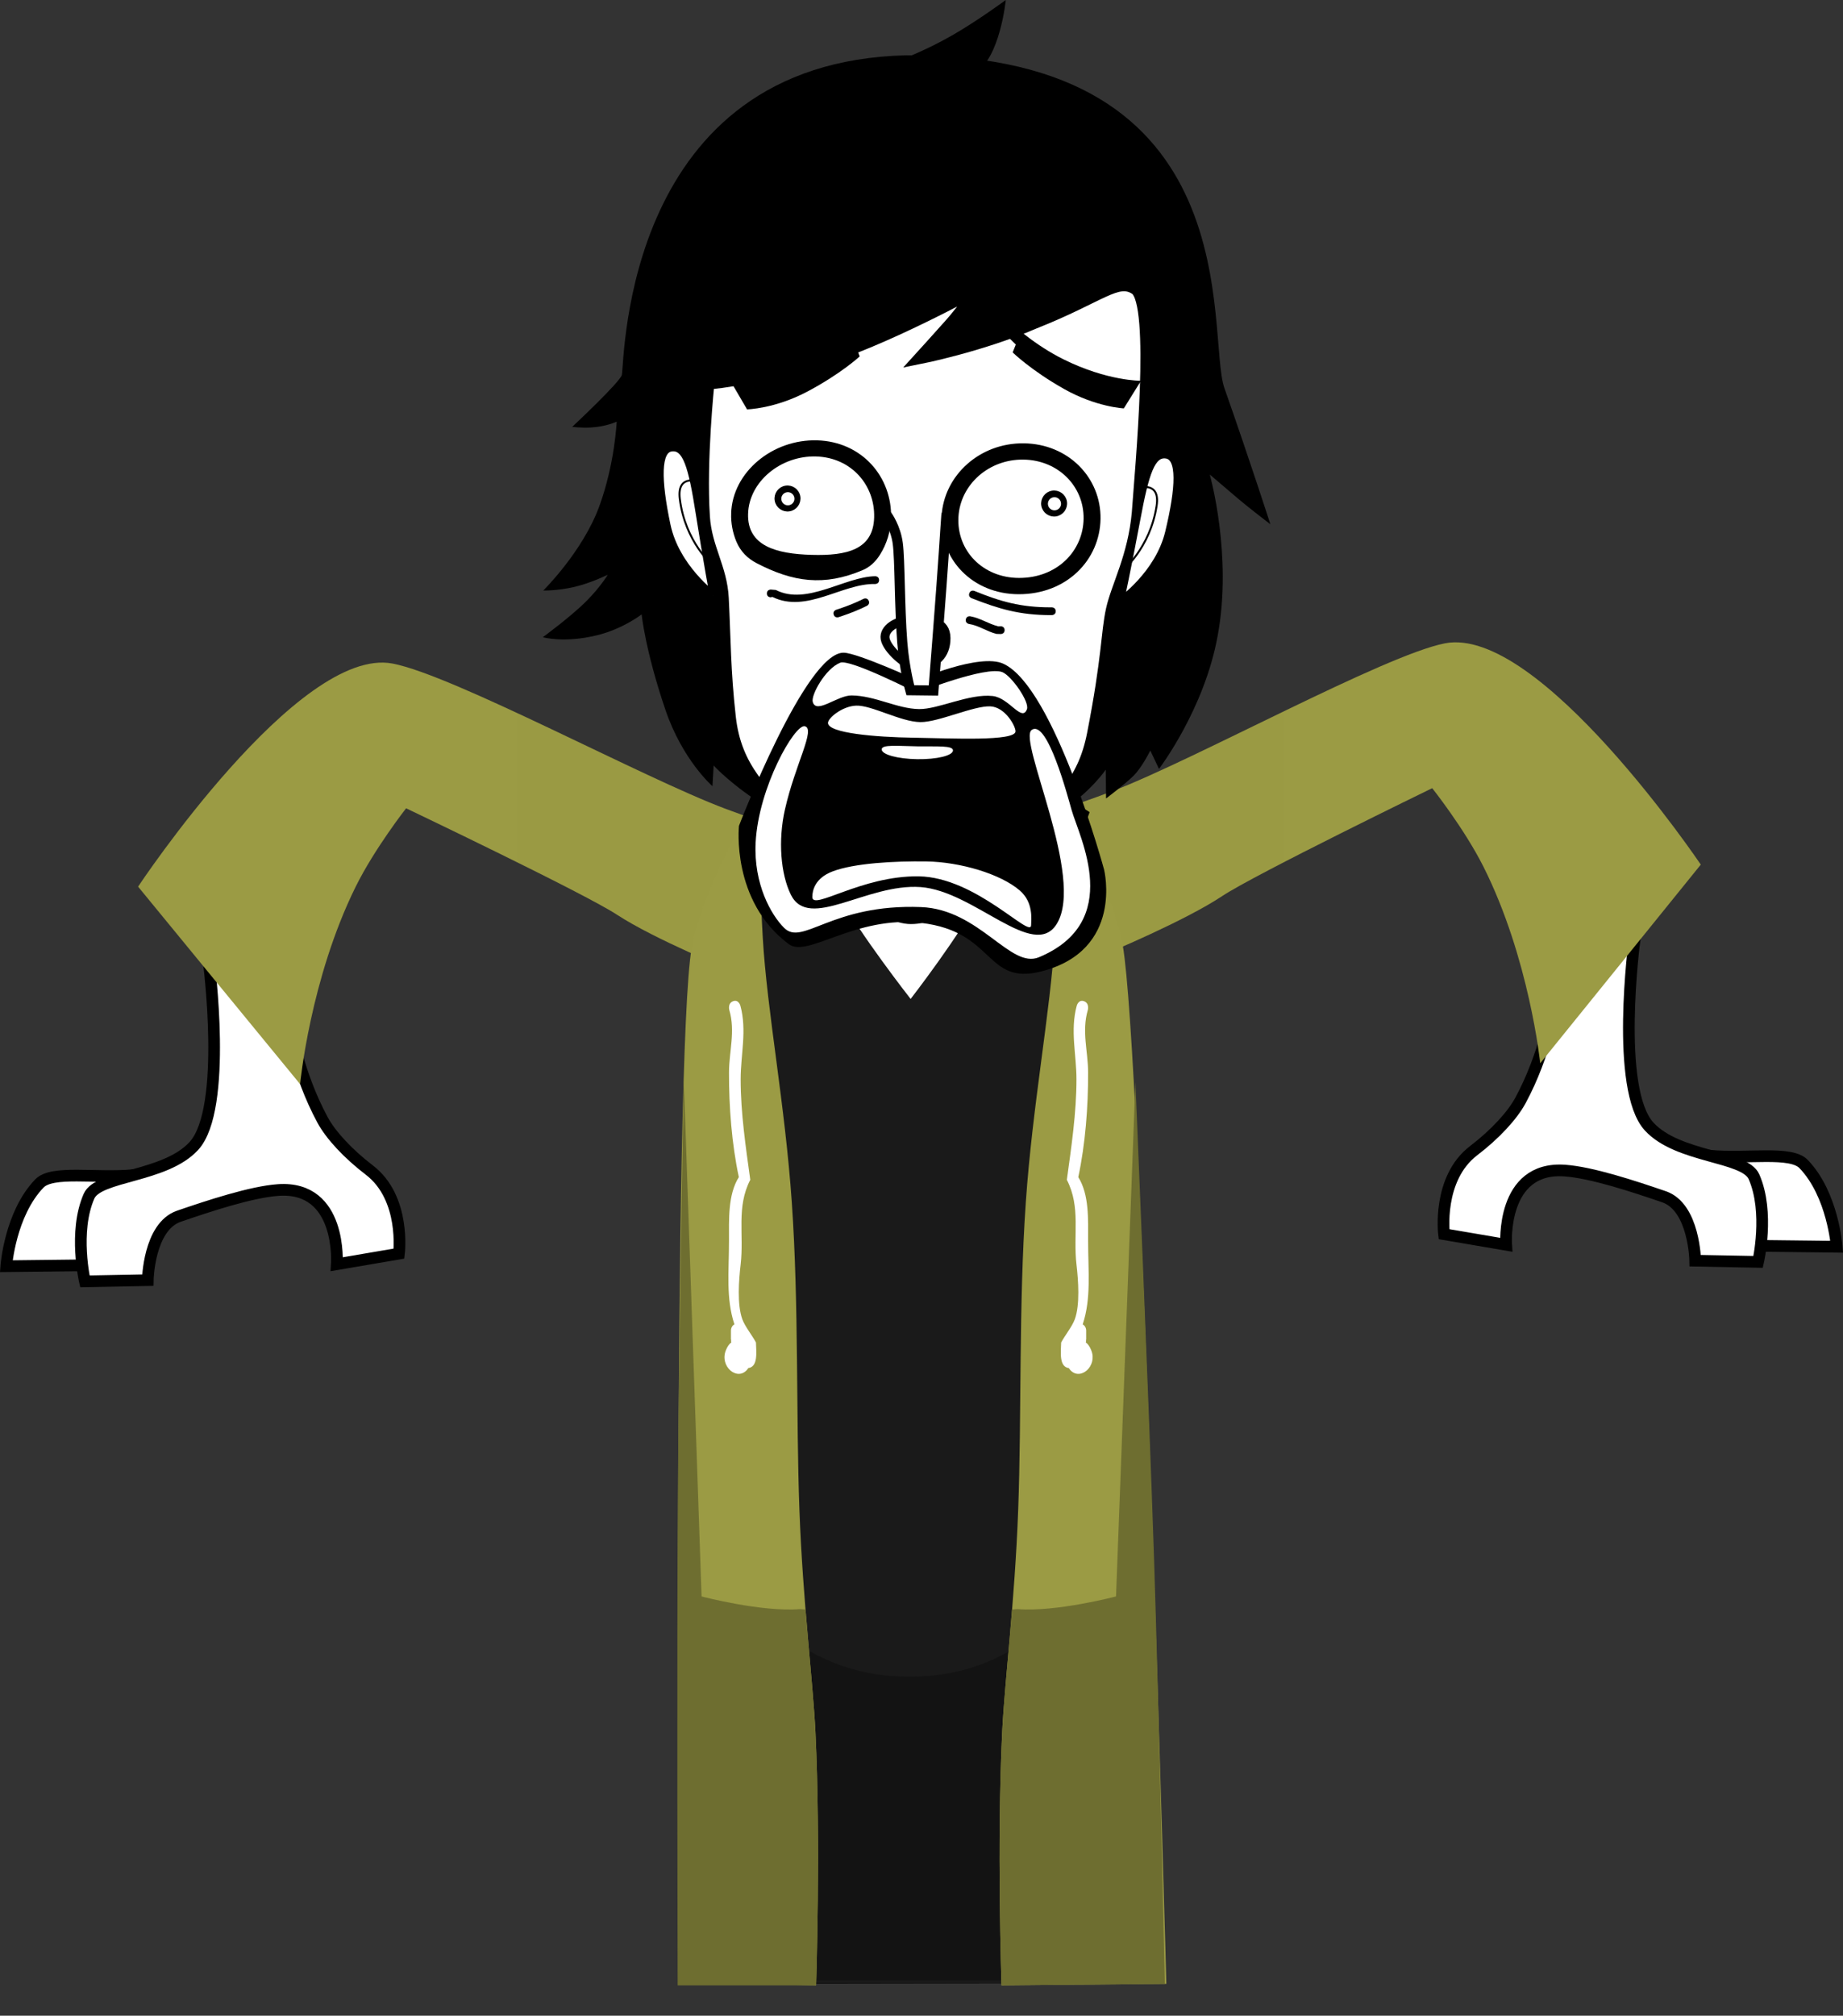 <svg viewBox="0,0,236.992,259.043" height="259.043" width="236.992" xmlns:xlink="http://www.w3.org/1999/xlink" xmlns="http://www.w3.org/2000/svg" version="1.1"><rect x="0" y="0" width="236.992" height="259.043" fill="#333333" stroke="none"/><g transform="translate(-123.994,-52.199)"><g style="mix-blend-mode: normal" stroke-dashoffset="0" stroke-dasharray="" stroke-miterlimit="10" stroke-linejoin="miter" fill-rule="nonzero" data-paper-data="{&quot;isPaintingLayer&quot;:true}"><path stroke-linecap="butt" stroke-width="1.5" stroke="#000000" fill="#ffffff" d="M124.8,214.921c0,0 0.482,-6.71 4.256,-10.63c1.65,-1.714 7.147,-0.633 12.13,-1.069c0.35,2.057 0.775,4.14 1.288,6.21c-0.444,0.056 -0.848,0.134 -1.203,0.236c-6.637,1.918 -3.419,5.102 -3.419,5.102z"></path><path stroke-linecap="butt" stroke-width="1.5" stroke="#000000" fill="#ffffff" d="M134.91,216.866c0,0 -1.481,-6.361 0.531,-10.943c1.2,-2.733 9.755,-2.403 13.478,-6.449c4.418,-4.802 1.891,-23.908 1.891,-23.908l10.5,8.5c0,0 0.933,6.084 4.159,12.054c1.052,1.947 3.272,4.353 6.014,6.445c4.713,3.594 3.815,10.739 3.815,10.739l-7.989,1.362c0,0 0.706,-10.106 -7.529,-9.536c-3.445,0.239 -8.872,2.028 -12.771,3.366c-3.9,1.338 -4.011,8.217 -4.011,8.217z"></path><path stroke-linecap="butt" stroke-width="0" stroke="none" fill="#9b9b44" d="M162.582,191.52l-20.831,-25.377c0,0 20.558,-30.977 32.716,-28.67c7.822,1.484 32.205,14.682 42.787,18.652c11.105,4.165 20.154,5.884 20.154,5.884l-19.2,14.994c0,0 -10.04,-4.084 -14.878,-7.252c-4.194,-2.747 -27.115,-13.677 -27.115,-13.677c0,0 -4.071,5.198 -6.49,10.089c-5.847,11.821 -7.143,25.358 -7.143,25.358z"></path><path stroke-linecap="butt" stroke-width="1.5" stroke="#000000" fill="#ffffff" d="M347.126,212.271c0,0 3.218,-3.185 -3.419,-5.102c-0.354,-0.102 -0.759,-0.18 -1.203,-0.236c0.513,-2.07 0.938,-4.153 1.288,-6.21c4.984,0.436 10.48,-0.645 12.13,1.069c3.774,3.92 4.256,10.63 4.256,10.63z"></path><path stroke-linecap="butt" stroke-width="1.5" stroke="#000000" fill="#ffffff" d="M341.982,214.214c0,0 -0.112,-6.879 -4.011,-8.217c-3.9,-1.338 -9.326,-3.128 -12.771,-3.366c-8.235,-0.571 -7.529,9.536 -7.529,9.536l-7.989,-1.362c0,0 -0.897,-7.144 3.815,-10.739c2.743,-2.092 4.962,-4.499 6.014,-6.445c3.226,-5.97 4.159,-12.054 4.159,-12.054l10.5,-8.5c0,0 -2.528,19.106 1.891,23.908c3.723,4.046 12.278,3.716 13.478,6.449c2.012,4.582 0.531,10.943 0.531,10.943z"></path><path stroke-linecap="butt" stroke-width="0" stroke="none" fill="#9b9b44" d="M314.726,163.531c-2.454,-4.873 -6.563,-10.042 -6.563,-10.042c0,0 -22.841,11.096 -27.016,13.873c-4.815,3.203 -14.825,7.36 -14.825,7.36l-19.307,-14.855c0,0 9.036,-1.784 20.111,-6.029c10.553,-4.045 34.841,-17.419 42.651,-18.96c12.141,-2.395 32.922,28.433 32.922,28.433l-20.647,25.526c0,0 -1.394,-13.527 -7.325,-25.306z"></path><path stroke-linecap="butt" stroke-width="2" stroke="none" fill="#000000" fill-opacity="0.01" d="M190.505,311.242v-251.373h98.59v251.373z"></path><path stroke-linecap="butt" stroke-width="1.5" stroke="none" fill="#000000" d="M256.439,201.951c-0.571,0 -1.034,-0.463 -1.034,-1.034c0,-0.571 0.463,-1.034 1.034,-1.034c0.571,0 1.034,0.463 1.034,1.034c0,0.571 -0.463,1.034 -1.034,1.034z"></path><path stroke-linecap="butt" stroke-width="0" stroke="#000000" fill="#000000" d="M251.179,206.186c-4.463,-0.314 -6.552,-1.794 -6.17,-2.58c0.118,-0.242 2.846,1.064 6.97,1.305c6.409,0.375 8.51,-0.632 8.51,-0.632v1.346c0,0 -2.413,1.047 -9.311,0.561z"></path><path stroke-linecap="butt" stroke-width="1.5" stroke="none" fill="#000000" d="M223.366,200.917c0,-0.571 0.463,-1.034 1.034,-1.034c0.571,0 1.034,0.463 1.034,1.034c0,0.571 -0.463,1.034 -1.034,1.034c-0.571,0 -1.034,-0.463 -1.034,-1.034z"></path><path stroke-linecap="butt" stroke-width="0" stroke="#000000" fill="#000000" d="M229.66,206.186c-6.897,0.486 -9.311,-0.561 -9.311,-0.561v-1.346c0,0 2.101,1.007 8.51,0.632c4.124,-0.241 6.853,-1.547 6.97,-1.305c0.383,0.786 -1.706,2.266 -6.17,2.58z"></path><path stroke-linecap="butt" stroke-width="2" stroke="#000000" fill="#ffffff" d="M241.25,151.075c8.985,-0.045 16.083,2.319 21.64,5.897c-0.381,1.011 -0.603,2.1 -0.636,3.236c-0.001,0.099 -0.002,0.196 -0.004,0.292c-0.361,18.012 0.14,36.031 0,54.046c-0.235,30.222 -4.199,61.512 1.085,91.5l-41.408,0.062c-0.007,-11.702 -0.157,-23.406 -0.177,-35.108c-0.007,-4.071 -0.977,-8.351 -1,-12.454c-0.144,-26.073 -0.118,-52.146 0,-78.219c0.032,-7.164 2.202,-16.954 2.001,-25.226c5.035,-2.45 11.139,-3.99 18.499,-4.027z"></path><path stroke-linecap="butt" stroke-width="2" stroke="#000000" fill="#ffffff" d=""></path><path stroke-linecap="butt" stroke-width="1.5" stroke="none" fill="#000000" data-paper-data="{&quot;index&quot;:null}" d="M240.94,262.738c-0.819,0 -1.483,-0.664 -1.483,-1.483c0,-0.819 0.664,-1.483 1.483,-1.483c0.819,0 1.483,0.664 1.483,1.483c0,0.819 -0.664,1.483 -1.483,1.483z"></path><path stroke-linecap="butt" stroke-width="0" stroke="#000000" fill="#1a1a1a" d="M215.877,307.023v-119.975c0,0 0.783,-9.794 0.783,-14.734c0,-2.015 -0.155,-5.097 -0.327,-7.897c3.884,-2.469 7.411,-6.293 10.932,-8.769c0.002,-0.002 0.004,-0.003 0.007,-0.005c1.209,3.518 3.093,8.698 4.648,11.656c2.505,4.765 9.172,13.276 9.172,13.276c0,0 6.559,-8.463 9.026,-13.402c1.194,-2.39 2.579,-6.437 3.631,-9.759c4.018,1.93 6.001,1.75 8.604,5.362c1.046,1.451 2.312,2.961 3.743,4.418c-0.113,2.027 -0.196,4.06 -0.196,5.628c0,4.873 0.783,14.734 0.783,14.734v119.467z"></path><path stroke-linecap="butt" stroke-width="0" stroke="#000000" fill="#131313" d="M215.544,306.69v-61.889c1.093,12.798 11.827,22.845 24.908,22.845c0.056,0 0.111,-0 0.167,-0.001c0.056,0 0.111,0.001 0.167,0.001c0.111,0 0.222,-0.001 0.333,-0.002c0.111,0.001 0.222,0.002 0.333,0.002c13.036,0 23.741,-9.977 24.897,-22.712v61.756z"></path><path stroke-linecap="butt" stroke-width="0" stroke="none" fill="#9b9b44" d="M211.269,307.014c0,0 -0.73,-119.277 1.667,-133c1.389,-7.955 9,-20.667 9,-20.667c0,0 -0.542,7.72 0.144,19.383c0.553,9.417 2.86,21.403 3.731,33.972c0.923,13.33 0.527,27.315 0.982,39.582c0.437,11.769 1.739,21.958 2.056,28.469c0.697,14.313 0.087,32.594 0.087,32.594z"></path><path stroke-linecap="butt" stroke-width="0" stroke="none" fill="#6e6e30" d="M211.135,307.348c0,0 -0.11,-42.99 0.025,-63.151c0.125,-18.527 0.759,-53.329 0.759,-53.329l2.29,66.493c0,0 7.683,2.024 12.649,1.631c0.238,0.019 0.476,0.034 0.716,0.046c0.51,6.306 1.078,11.708 1.274,15.717c0.697,14.313 0.087,32.594 0.087,32.594z"></path><path stroke-linecap="butt" stroke-width="0" stroke="none" fill="#9b9b44" d="M252.778,307.348c0,0 -0.61,-18.281 0.087,-32.594c0.317,-6.512 1.619,-16.7 2.056,-28.469c0.456,-12.267 0.059,-26.252 0.982,-39.582c0.87,-12.569 3.177,-24.555 3.731,-33.972c0.685,-11.663 0.144,-19.383 0.144,-19.383c0,0 7.211,12.445 8.6,20.4c2.396,13.723 5.6,133.4 5.6,133.4z"></path><path stroke-linecap="butt" stroke-width="0" stroke="none" fill="#6e6e30" d="M252.778,307.348c0,0 -0.61,-18.281 0.087,-32.594c0.195,-4.009 0.763,-9.411 1.274,-15.717c0.239,-0.012 0.478,-0.028 0.716,-0.046c4.966,0.393 12.649,-1.631 12.649,-1.631l2.49,-66.093c0,0 1.755,41.491 2.403,61.336c0.611,18.715 1.381,54.544 1.381,54.544z"></path><path stroke-linecap="butt" stroke-width="0.5" stroke="none" fill="#ffffff" d="M263.656,224.532c-0.016,0.057 -0.031,0.119 -0.044,0.184c0.259,0.174 0.505,0.503 0.715,1.033c0.803,2.028 -1.411,3.927 -2.692,2.53c-0.076,-0.083 -0.142,-0.171 -0.198,-0.263c-1.275,-0.172 -1.025,-2.032 -0.989,-3.29c0.47,-0.89 1.414,-2.05 1.756,-2.987c0.686,-1.879 0.449,-5.035 0.217,-7.019c-0.453,-3.871 0.58,-7.371 -1.241,-10.901c0.584,-4.252 1.236,-8.592 1.236,-12.916c0,-3.206 -0.828,-6.272 0.038,-9.468c0,0 0.237,-0.843 0.949,-0.562c0.712,0.281 0.474,1.125 0.474,1.125c-0.805,2.73 0.03,5.316 0.038,8.017c0.013,4.422 -0.354,9.191 -1.264,13.46c1.419,2.258 1.264,5.456 1.264,8.174c0,4.008 0.412,7.385 -0.694,10.746c0.262,0.139 0.444,0.45 0.444,0.812v1.185h-0.047z"></path><path stroke-linecap="butt" stroke-width="0.5" stroke="none" fill="#ffffff" data-paper-data="{&quot;index&quot;:null}" d="M218.034,224.39h-0.047v-1.185c0,-0.362 0.182,-0.673 0.444,-0.812c-1.106,-3.361 -0.694,-6.738 -0.694,-10.746c0,-2.718 -0.155,-5.916 1.264,-8.174c-0.911,-4.269 -1.277,-9.038 -1.264,-13.46c0.008,-2.701 0.843,-5.287 0.038,-8.017c0,0 -0.237,-0.843 0.474,-1.125c0.712,-0.281 0.949,0.562 0.949,0.562c0.867,3.196 0.038,6.262 0.038,9.468c0,4.324 0.651,8.664 1.236,12.916c-1.821,3.531 -0.788,7.031 -1.241,10.901c-0.232,1.984 -0.469,5.141 0.217,7.019c0.342,0.937 1.287,2.098 1.756,2.987c0.035,1.258 0.286,3.118 -0.989,3.29c-0.057,0.092 -0.122,0.18 -0.198,0.263c-1.281,1.397 -3.495,-0.502 -2.692,-2.53c0.21,-0.53 0.456,-0.858 0.715,-1.033c-0.013,-0.065 -0.028,-0.126 -0.044,-0.184z"></path><path stroke-linecap="butt" stroke-width="1.5" stroke="none" fill="#000000" d="M197.575,107.054c0,0 6.248,-5.833 6.388,-6.697c0.369,-2.266 0.409,-40.171 36.561,-41.053c44.645,-0.273 38.504,35.905 40.921,42.782c3.315,9.429 5.906,17.487 5.906,17.487c0,0 -2.737,-2.093 -4.034,-3.192c-1.21,-1.025 -3.756,-3.2 -3.756,-3.2c0,0 2.942,10.391 1.014,20.712c-1.698,9.458 -7.544,17.119 -7.544,17.119l-1.121,-2.364c0,0 -1.054,2.183 -2.208,3.301c-1.154,1.118 -3.48,2.863 -3.48,2.863l-0.039,-3.705c0,0 -7.217,10.916 -24.504,10.521c-16.301,-0.489 -25.916,-11.048 -25.916,-11.048l-0.154,2.653c0,0 -3.847,-3.348 -6.042,-9.795c-2.615,-7.684 -3.063,-12.288 -3.063,-12.288c0,0 -2.366,1.865 -5.756,2.692c-4.248,1.036 -6.951,0.246 -6.951,0.246c0,0 3.647,-2.665 5.652,-4.689c1.786,-1.803 2.695,-3.339 2.695,-3.339c0,0 -2.123,1.054 -4.256,1.557c-2.225,0.525 -4.037,0.473 -4.037,0.473c0,0 5.047,-4.965 7.186,-10.772c2.02,-5.483 2.257,-10.926 2.257,-10.926c0,0 -1.371,0.642 -3.341,0.747c-1.249,0.067 -2.377,-0.083 -2.377,-0.083z"></path><path stroke-linecap="butt" stroke-width="1.5" stroke="#000000" fill="#ffffff" d="M214.531,118.615c-0.472,-7.301 0.581,-17.148 0.581,-17.148c0,0 3.411,0.008 13.958,-2.944c8.103,-2.268 20.681,-9.191 20.681,-9.191c0,0 -2.203,2.974 -3.471,4.411c-1.349,1.528 -4.058,4.505 -4.058,4.505c0,0 7.861,-1.555 14.741,-4.518c8.618,-3.412 10.678,-5.9 13.015,-4.406c2.758,1.763 0.697,23.195 0.306,28.748c-0.503,5.663 -2.669,9.462 -3.33,12.474c-0.66,3.012 -0.498,6.13 -2.436,16.006c-1.21,6.163 -4.289,8.864 -10.229,14.516c-5.939,5.652 -9.186,9.122 -13.146,9.134c-3.811,0.012 -8.862,-5.228 -13.785,-10.581c-5.243,-5.701 -8.752,-8.604 -9.497,-15.278c-0.671,-6.011 -0.634,-9.919 -0.904,-15.263c-0.197,-3.906 -2.168,-6.477 -2.426,-10.464z"></path><path stroke-linecap="butt" stroke-width="1.5" stroke="none" fill="#000000" data-paper-data="{&quot;index&quot;:null}" d="M254.619,96.477c0,0 -1.138,-1.063 -3.063,-3.157c-1.758,-1.913 -2.9,-3.799 -2.9,-3.799l0.44,-1.102c0,0 4.575,6.436 11.642,9.952c5.651,2.811 9.977,2.763 9.977,2.763l-2.205,3.547c0,0 -3.558,-0.165 -7.686,-2.492c-4.274,-2.41 -6.611,-4.702 -6.611,-4.702z"></path><path stroke-linecap="butt" stroke-width="1" stroke="#000000" fill="#ffffff" data-paper-data="{&quot;index&quot;:null}" d="M215.751,128.761c0,0 -4.881,-3.587 -6.035,-9.063c-1.214,-5.761 -1.321,-9.753 0.623,-9.984c1.945,-0.231 2.669,2.415 3.612,8.408c0.944,5.993 1.799,10.638 1.799,10.638z"></path><path stroke-linecap="round" stroke-width="0.25" stroke="#000000" fill="none" d="M215.606,124.811c0,0 -3.522,-2.974 -4.196,-8.512c-0.377,-3.089 2.189,-2.249 2.189,-2.249"></path><path stroke-linecap="butt" stroke-width="1.4" stroke="#000000" fill="#000000" d="M218.714,118.199c0.141,-4.89 4.966,-8.866 10.337,-8.711c5.371,0.155 8.965,4.377 8.824,9.268c-0.046,1.601 -0.518,3.09 -1.32,4.364c-0.551,0.875 -1.188,1.403 -1.926,1.714c-4.731,1.992 -8.465,1.482 -13.02,-0.884c-1.02,-0.53 -1.824,-1.308 -2.295,-2.458c-0.419,-1.025 -0.635,-2.136 -0.601,-3.292z"></path><path stroke-linecap="butt" stroke-width="0" stroke="none" fill="#ffffff" d="M220.19,118.231c0.119,-4.137 4.201,-7.501 8.746,-7.369c4.544,0.131 7.585,3.703 7.465,7.841c-0.119,4.137 -3.503,4.933 -8.047,4.802c-4.544,-0.131 -8.284,-1.136 -8.164,-5.273z"></path><path stroke-linecap="butt" stroke-width="1.4" stroke="#000000" fill="#000000" d="M245.768,118.588c0.274,-4.885 4.579,-8.794 9.897,-8.717c5.317,0.076 9.217,4.099 9.146,8.991c-0.07,4.892 -4.016,9.014 -9.83,9.002c-5.53,-0.012 -9.499,-4.174 -9.213,-9.275z"></path><path stroke-linecap="butt" stroke-width="0" stroke="none" fill="#ffffff" d="M247.241,118.631c0.231,-4.128 3.87,-7.432 8.364,-7.368c4.494,0.064 7.79,3.464 7.73,7.599c-0.059,4.134 -3.394,7.619 -8.308,7.608c-4.674,-0.01 -8.028,-3.527 -7.787,-7.839z"></path><path stroke-linecap="butt" stroke-width="1" stroke="#000000" fill="#ffffff" data-paper-data="{&quot;index&quot;:null}" d="M270.131,118.929c1.115,-5.963 1.915,-8.588 3.852,-8.301c1.937,0.287 1.715,4.274 0.337,9.998c-1.31,5.44 -6.292,8.886 -6.292,8.886c0,0 0.988,-4.619 2.103,-10.582z"></path><path stroke-linecap="round" stroke-width="0.25" stroke="#000000" fill="none" data-paper-data="{&quot;index&quot;:null}" d="M270.602,114.869c0,0 2.589,-0.766 2.124,2.311c-0.834,5.516 -4.439,8.388 -4.439,8.388"></path><g stroke-linecap="butt" stroke-width="0.5" stroke="#000000"><path fill="#000000" d="M223.86,116.498c-0.131,-0.773 0.39,-1.507 1.163,-1.638c0.773,-0.131 1.507,0.39 1.638,1.163c0.131,0.773 -0.39,1.507 -1.163,1.638c-0.773,0.131 -1.507,-0.39 -1.638,-1.163z"></path><path fill="#ffffff" d="M224.227,116.477c-0.101,-0.597 0.301,-1.162 0.897,-1.263c0.597,-0.101 1.162,0.301 1.263,0.897c0.101,0.597 -0.301,1.162 -0.897,1.263c-0.597,0.101 -1.162,-0.301 -1.263,-0.897z"></path></g><g stroke-linecap="butt" stroke-width="0.5" stroke="#000000"><path fill="#000000" d="M258.141,117.145c-0.131,-0.773 0.39,-1.507 1.163,-1.638c0.773,-0.131 1.507,0.39 1.638,1.163c0.131,0.773 -0.39,1.507 -1.163,1.638c-0.773,0.131 -1.507,-0.39 -1.638,-1.163z"></path><path fill="#ffffff" d="M258.509,117.123c-0.101,-0.597 0.301,-1.162 0.897,-1.263c0.597,-0.101 1.162,0.301 1.263,0.897c0.101,0.597 -0.301,1.162 -0.897,1.263c-0.597,0.101 -1.162,-0.301 -1.263,-0.897z"></path></g><path stroke-linecap="butt" stroke-width="1.5" stroke="none" fill="#000000" data-paper-data="{&quot;index&quot;:null}" d="M234.542,98.002c0,0 -2.398,2.228 -6.735,4.522c-4.189,2.215 -7.75,2.284 -7.75,2.284l-2.109,-3.606c0,0 4.323,0.165 10.048,-2.492c7.16,-3.324 11.907,-9.634 11.907,-9.634l0.41,1.113c0,0 -1.192,1.855 -3.001,3.719c-1.98,2.041 -3.147,3.073 -3.147,3.073z"></path><g stroke-linecap="butt" stroke-width="0" stroke="none"><path fill="#000000" d="M257.852,177.046c-7.188,1.807 -5.896,-5.135 -15.386,-6.24c-8.478,-0.988 -14.609,4.534 -17.032,2.731c-7.459,-5.547 -6.415,-15.212 -6.415,-15.212c0,0 8.608,-22.428 13.496,-22.245c1.846,0.069 9.396,3.517 9.396,3.517c0,0 8.057,-3.515 11.116,-2.096c6.585,3.054 12.94,26.449 12.94,26.449c0,0 2.598,10.402 -8.115,13.096z"></path><path fill="#ffffff" d="M252.916,138.59c1.169,0.499 3.491,3.809 3.132,4.754c-0.652,1.716 -2.267,-1.462 -4.401,-1.697c-3.04,-0.335 -6.989,1.714 -9.479,1.678c-2.795,-0.041 -5.645,-1.723 -8.664,-1.753c-1.839,-0.018 -4.553,2.469 -5,0.827c-0.239,-0.879 1.628,-4.274 3.531,-5.033c1.283,-0.511 9.869,3.88 9.869,3.88c0,0 8.927,-3.545 11.012,-2.656z"></path><path fill="#ffffff" d="M261.792,156.296c1.017,3.557 6.713,14.354 -4.201,18.921c-3.683,1.541 -7.624,-6.154 -15.161,-6.447c-11.472,-0.446 -15.217,5.048 -17.599,2.679c-1.67,-1.66 -3.938,-5.62 -3.67,-10.964c0.356,-7.088 5.024,-15.25 6.32,-14.956c1.435,0.326 -1.223,4.834 -2.552,10.704c-0.904,3.994 -0.543,8.301 0.762,10.946c2.315,4.691 9.75,-1.475 16.674,-0.98c6.924,0.495 14.551,9.524 17.518,4.73c3.668,-5.927 -5.036,-23.616 -3.228,-24.917c2.007,-1.444 4.627,8.503 5.137,10.285z"></path><path fill="#ffffff" d="M254.58,146.186c-0.016,1.318 -8.286,0.888 -13.136,0.817c-4.85,-0.071 -10.995,-0.587 -10.979,-1.905c0.008,-0.625 1.818,-2.143 3.611,-2.216c1.985,-0.081 5.713,2.078 8.261,2.115c2.308,0.034 6.838,-2.113 9,-2.022c1.899,0.08 3.251,2.521 3.243,3.212z"></path><path fill="#ffffff" d="M246.538,148.638c-0.008,0.659 -2.067,1.163 -4.598,1.126c-2.531,-0.037 -4.577,-0.601 -4.569,-1.26c0.008,-0.659 2.058,-0.429 4.589,-0.392c2.531,0.037 4.586,-0.133 4.578,0.526z"></path><path fill="#ffffff" d="M256.586,171.088c-0.023,1.824 -7.066,-6.161 -14.447,-6.269c-7.381,-0.108 -13.712,4.469 -13.69,2.644c0.01,-0.817 0.324,-2.406 2.602,-3.275c2.808,-1.071 8.001,-1.342 12.076,-1.283c4.309,0.063 9.54,1.597 12.013,3.744c1.763,1.531 1.455,3.679 1.446,4.438z"></path></g><g stroke="#000000" fill="#ffffff"><path stroke-linecap="butt" stroke-width="1.15" d="M241.548,137.8c-1.034,-0.015 -3.507,-2.157 -3.735,-3.521c-0.204,-1.22 1.352,-2.456 3.823,-2.421c2.471,0.035 4.197,0.376 3.99,2.764c-0.176,2.027 -1.606,3.212 -4.077,3.178z"></path><path stroke-linecap="round" stroke-width="1.3" d="M245.688,118.4c0,0 -0.185,2.564 -0.312,4.604c-0.252,4.038 -1.347,17.931 -1.347,17.931l-2.981,-0.036c0,0 -0.763,-2.709 -1.032,-6.157c-0.364,-4.667 -0.293,-10.539 -0.575,-12.702c-0.267,-2.05 -1.343,-3.552 -1.343,-3.552"></path></g><path stroke-linecap="butt" stroke-width="0.5" stroke="none" fill="#000000" d="M222.607,128.464c0,-0.5 0.5,-0.5 0.5,-0.5l0.652,0.053c3.973,2.035 8.862,-1.704 12.776,-1.767c0,0 0.5,0 0.5,0.5c0,0.5 -0.5,0.5 -0.5,0.5c-4.236,-0.095 -8.828,3.817 -13.224,1.661l-0.205,0.053c0,0 -0.5,0 -0.5,-0.5z"></path><path stroke-linecap="butt" stroke-width="0.5" stroke="none" fill="#000000" d="M259.75,130.75c0,0.5 -0.5,0.5 -0.5,0.5h-0.143c-3.971,0 -6.647,-0.788 -10.186,-2.179c0,0 -0.464,-0.186 -0.279,-0.65c0.186,-0.464 0.65,-0.279 0.65,-0.279c3.411,1.385 5.97,2.107 9.814,2.107h0.143c0,0 0.5,0 0.5,0.5z"></path><path stroke-linecap="butt" stroke-width="0.5" stroke="none" fill="#000000" d="M231.204,131.194c-0.158,-0.474 0.316,-0.632 0.316,-0.632l0.429,-0.143c1.048,-0.348 2.091,-0.763 3.077,-1.259c0,0 0.447,-0.224 0.671,0.224c0.224,0.447 -0.224,0.671 -0.224,0.671c-1.032,0.514 -2.115,0.947 -3.208,1.313l-0.429,0.143c0,0 -0.474,0.158 -0.632,-0.316z"></path><path stroke-linecap="butt" stroke-width="0.5" stroke="none" fill="#000000" d="M253.179,133.179c0,0.5 -0.5,0.5 -0.5,0.5l-0.55,-0.015c-1.253,-0.316 -2.272,-1.086 -3.532,-1.278c0,0 -0.493,-0.082 -0.411,-0.575c0.082,-0.493 0.575,-0.411 0.575,-0.411c1.308,0.233 2.323,0.975 3.611,1.294l0.307,-0.015c0,0 0.5,0 0.5,0.5z"></path><path stroke-linecap="butt" stroke-width="0" stroke="none" fill="#000000" data-paper-data="{&quot;index&quot;:null}" d="M240.326,59.679c0,0 2.901,-1.092 6.172,-2.974c3.271,-1.882 6.829,-4.506 6.829,-4.506c0,0 -0.732,7.536 -4.004,9.418c-3.271,1.882 -8.998,-1.938 -8.998,-1.938z"></path></g></g></svg><!--rotationCenter:116.00623664892657:127.80103833333334-->